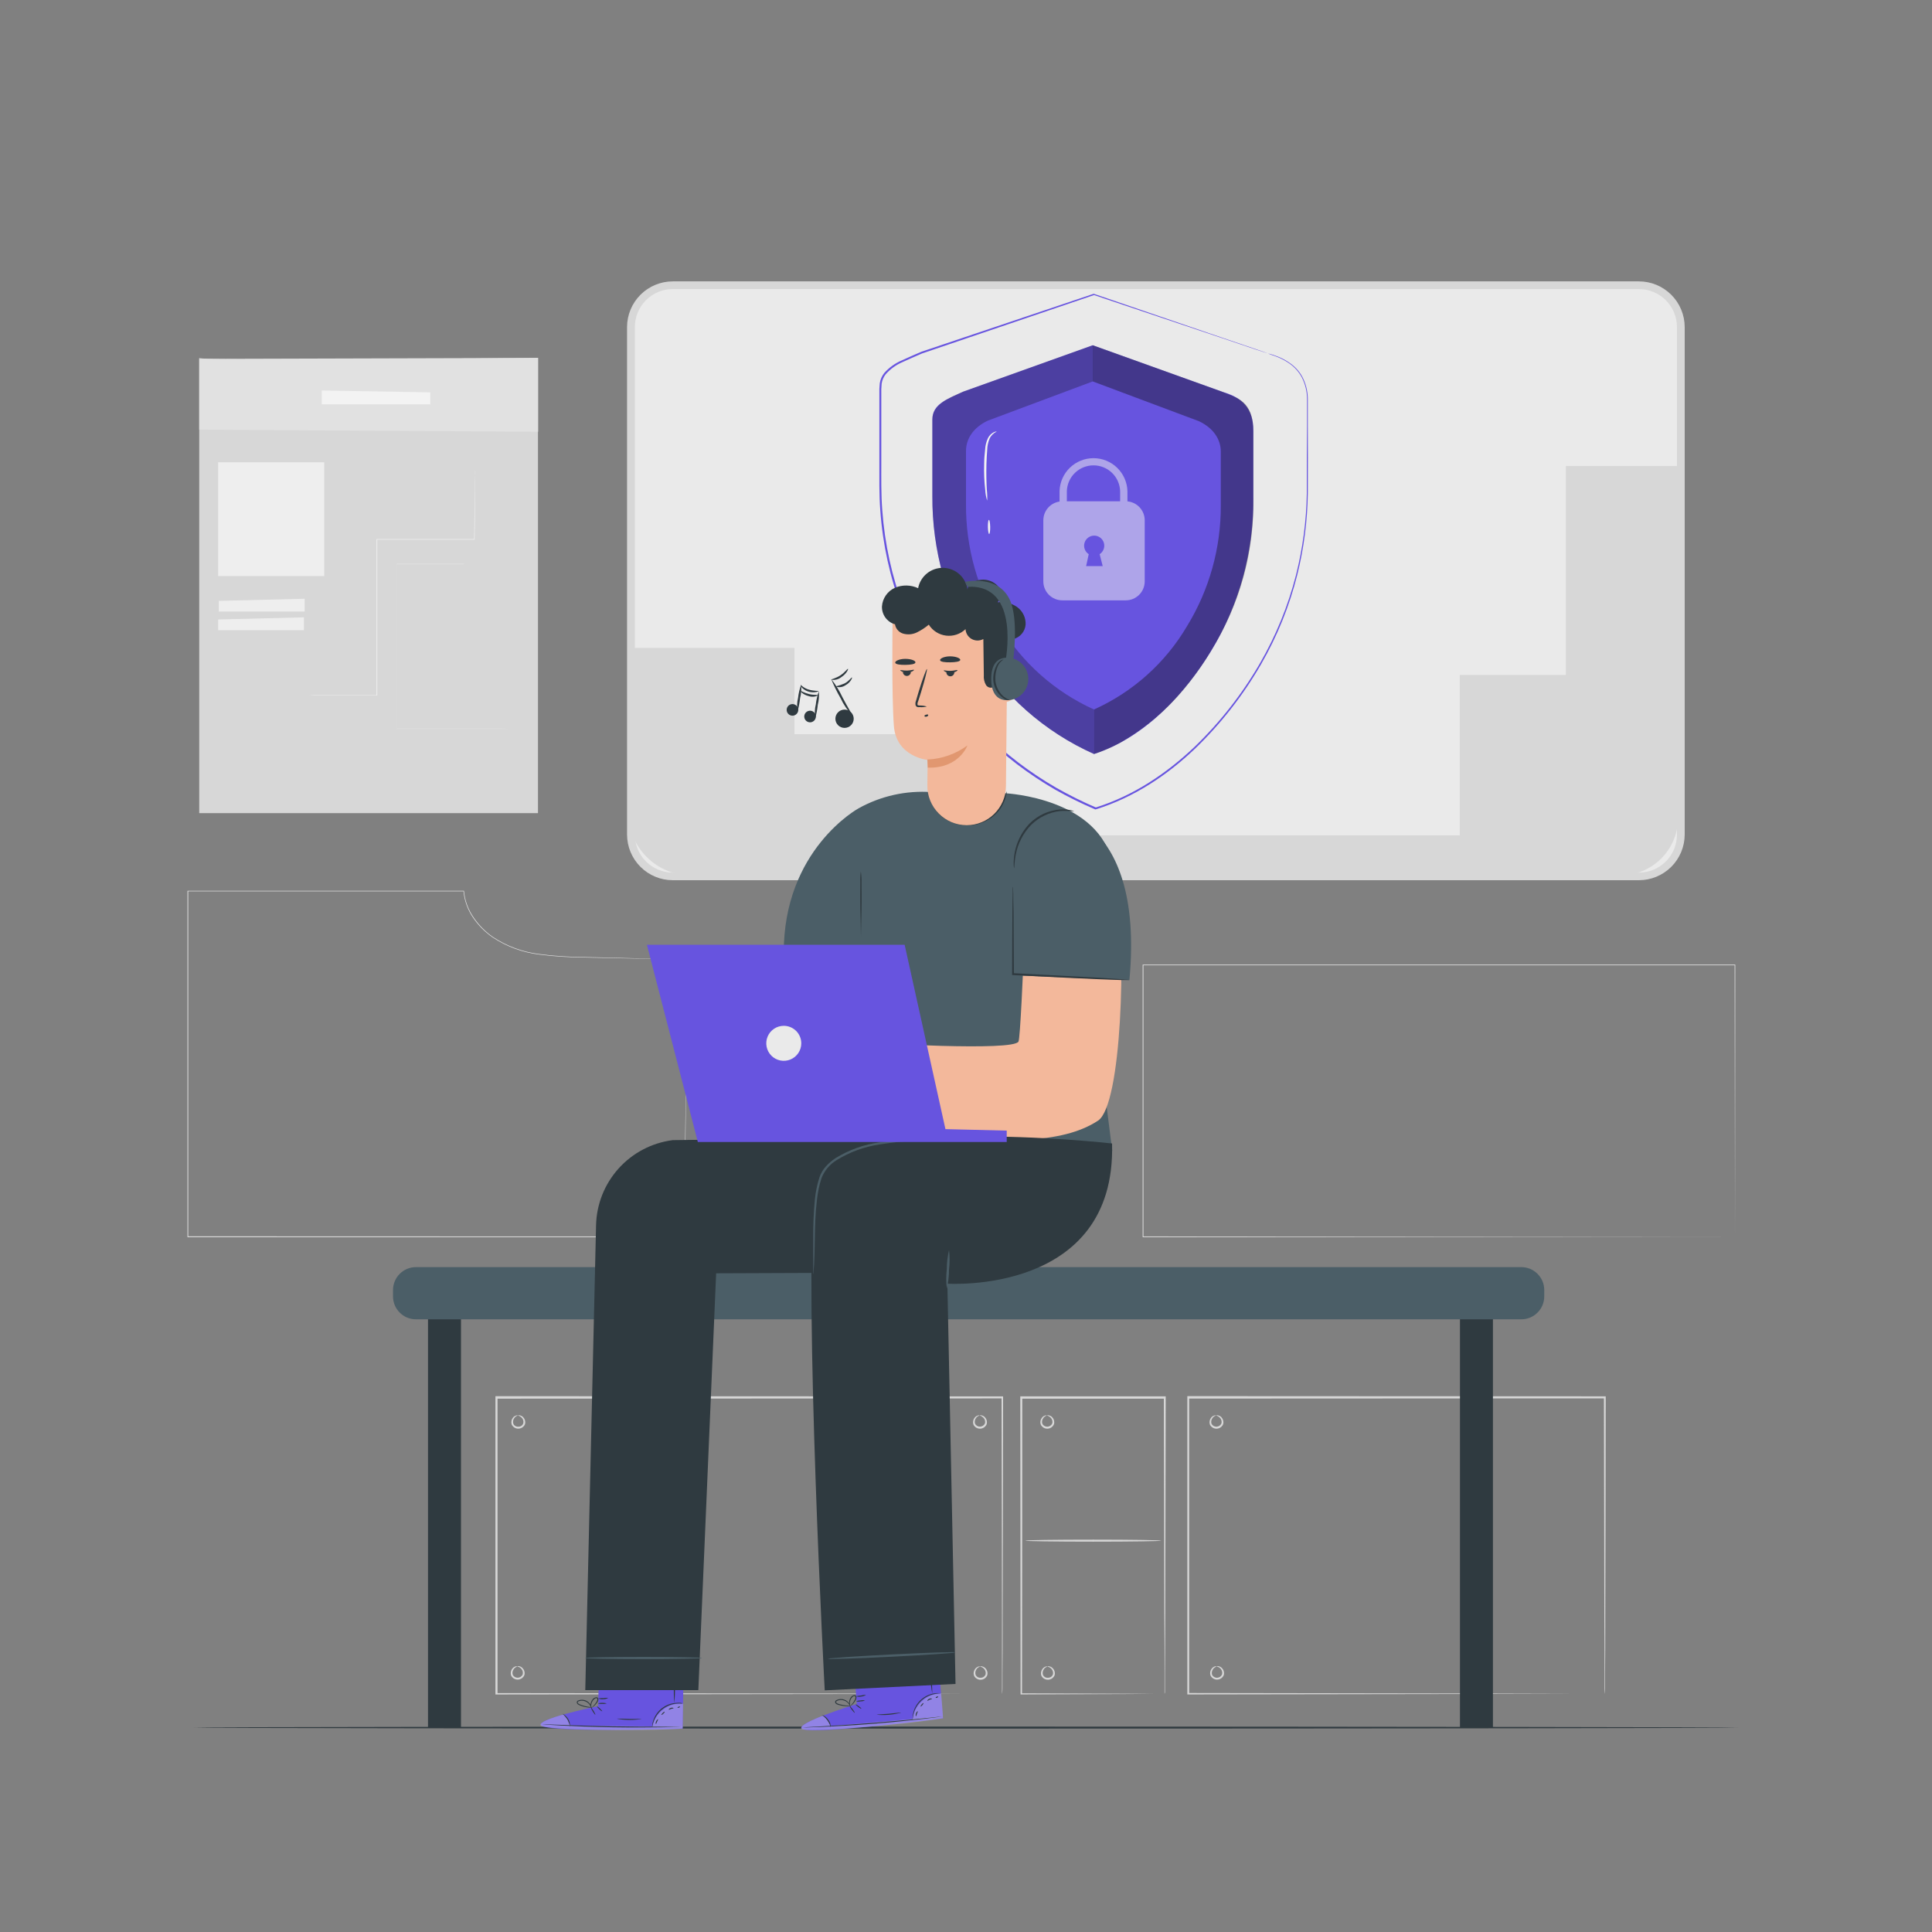 <svg width="330" height="330" viewBox="0 0 330 330" fill="none" xmlns="http://www.w3.org/2000/svg">
<rect x="0" y="0" width="330" height="330" fill="#808080" stroke="none"/>
<g opacity="0.9">
<path d="M279.926 48.721H114.913C110.965 48.721 107.765 51.921 107.765 55.869V142.54C107.765 146.488 110.965 149.688 114.913 149.688H279.926C283.873 149.688 287.074 146.488 287.074 142.54V55.869C287.074 51.921 283.873 48.721 279.926 48.721Z" fill="#F5F5F5"/>
<path d="M279.926 150.348H114.926C112.857 150.35 110.871 149.531 109.405 148.071C107.939 146.611 107.112 144.629 107.105 142.56V55.869C107.107 53.799 107.93 51.814 109.394 50.35C110.857 48.886 112.842 48.063 114.913 48.061H279.913C280.941 48.058 281.96 48.257 282.911 48.648C283.862 49.038 284.726 49.613 285.455 50.338C286.184 51.063 286.763 51.925 287.158 52.874C287.554 53.823 287.758 54.841 287.76 55.869V142.56C287.751 144.631 286.922 146.614 285.453 148.074C283.984 149.533 281.997 150.351 279.926 150.348ZM114.926 49.368C113.206 49.37 111.556 50.054 110.34 51.27C109.124 52.486 108.44 54.136 108.438 55.856V142.56C108.44 144.28 109.124 145.929 110.34 147.146C111.556 148.362 113.206 149.046 114.926 149.048H279.926C280.78 149.05 281.626 148.884 282.416 148.56C283.205 148.235 283.923 147.757 284.528 147.155C285.134 146.552 285.614 145.836 285.942 145.048C286.27 144.259 286.439 143.414 286.44 142.56V55.869C286.438 54.149 285.754 52.5 284.538 51.283C283.322 50.067 281.672 49.383 279.952 49.381L114.926 49.368Z" fill="#E0E0E0"/>
<path d="M107.323 110.669H135.703V125.4H161.561V142.679H249.341V115.289H267.458V79.609H286.638V139.669C286.638 142.284 285.599 144.792 283.75 146.641C281.901 148.491 279.393 149.53 276.778 149.53H118.061C116.65 149.53 115.254 149.253 113.95 148.714C112.647 148.175 111.463 147.384 110.466 146.386C109.469 145.389 108.678 144.205 108.138 142.902C107.599 141.598 107.322 140.202 107.323 138.791V110.669Z" fill="#E0E0E0"/>
<path d="M117.48 163.891C117.48 164.907 117.249 182.114 116.866 211.272V211.325H116.82H32.089H32.023V152.15H32.089H79.213H79.253V152.196C79.408 153.828 79.983 155.393 80.923 156.737C81.805 158.023 82.912 159.141 84.19 160.037C86.569 161.607 89.28 162.605 92.11 162.954C94.569 163.279 97.047 163.448 99.528 163.462L105.791 163.614L117.454 163.904L105.798 163.68L99.548 163.541C97.065 163.532 94.585 163.367 92.123 163.046C89.274 162.704 86.545 161.703 84.15 160.122C82.861 159.23 81.743 158.112 80.85 156.822C79.897 155.455 79.314 153.863 79.16 152.202L79.213 152.249H32.089L32.155 152.183V211.246L32.089 211.173L116.82 211.2L116.767 211.253C117.209 182.114 117.48 164.907 117.48 163.891Z" fill="#EBEBEB"/>
<path d="M171.145 289.337C171.145 289.337 171.145 289.021 171.145 288.42C171.145 287.819 171.145 286.928 171.145 285.78C171.145 283.45 171.145 280.031 171.145 275.642C171.145 266.878 171.105 254.239 171.072 238.729L171.204 238.861L84.81 238.9L84.982 238.729C84.982 256.648 84.982 273.768 84.982 289.351L84.823 289.192L146.975 289.265L164.795 289.311H169.554H170.782H171.204H170.801H169.594H164.868L147.048 289.351L84.79 289.43H84.625V289.271C84.625 273.689 84.625 256.568 84.625 238.649V238.478H84.803L171.197 238.517H171.336V238.649C171.336 254.192 171.277 266.858 171.263 275.649C171.263 280.025 171.263 283.43 171.23 285.754C171.23 286.902 171.23 287.78 171.23 288.394C171.23 289.007 171.145 289.337 171.145 289.337Z" fill="#E0E0E0"/>
<path d="M167.303 241.778C167.303 241.83 166.901 241.844 166.643 242.325C166.564 242.454 166.515 242.6 166.499 242.75C166.483 242.901 166.5 243.054 166.551 243.197C166.636 243.35 166.763 243.477 166.917 243.563C167.07 243.648 167.245 243.689 167.42 243.681C167.596 243.673 167.766 243.616 167.911 243.516C168.056 243.417 168.17 243.278 168.241 243.117C168.275 242.97 168.277 242.817 168.247 242.669C168.216 242.52 168.153 242.381 168.062 242.259C167.874 242.027 167.618 241.858 167.33 241.778C167.33 241.778 167.422 241.718 167.6 241.738C167.858 241.778 168.092 241.909 168.26 242.108C168.393 242.254 168.488 242.429 168.539 242.62C168.589 242.811 168.593 243.011 168.551 243.203C168.47 243.436 168.321 243.64 168.123 243.788C167.926 243.935 167.688 244.021 167.441 244.032C167.195 244.043 166.951 243.98 166.74 243.852C166.53 243.723 166.363 243.534 166.261 243.309C166.2 243.122 166.186 242.923 166.218 242.729C166.25 242.535 166.328 242.351 166.445 242.193C166.592 241.982 166.81 241.83 167.059 241.764C167.204 241.725 167.303 241.758 167.303 241.778Z" fill="#E0E0E0"/>
<path d="M88.44 241.778C88.44 241.83 88.037 241.844 87.78 242.325C87.701 242.454 87.651 242.6 87.635 242.75C87.619 242.901 87.637 243.054 87.688 243.197C87.764 243.359 87.889 243.493 88.045 243.581C88.201 243.668 88.381 243.705 88.559 243.685C88.738 243.689 88.913 243.637 89.061 243.535C89.208 243.433 89.319 243.286 89.377 243.117C89.414 242.97 89.417 242.817 89.386 242.668C89.355 242.519 89.291 242.38 89.199 242.259C89.012 242.025 88.755 241.857 88.466 241.778C88.466 241.778 88.559 241.718 88.737 241.738C88.994 241.778 89.229 241.909 89.397 242.108C89.53 242.253 89.626 242.429 89.678 242.619C89.73 242.81 89.735 243.01 89.694 243.203C89.612 243.436 89.462 243.639 89.264 243.786C89.065 243.933 88.828 244.018 88.581 244.029C88.335 244.04 88.09 243.978 87.879 243.85C87.668 243.721 87.501 243.533 87.397 243.309C87.337 243.122 87.322 242.923 87.354 242.729C87.386 242.535 87.465 242.351 87.582 242.193C87.73 241.98 87.951 241.828 88.202 241.764C88.341 241.725 88.44 241.758 88.44 241.778Z" fill="#E0E0E0"/>
<path d="M167.402 284.658C167.402 284.717 167 284.731 166.742 285.212C166.663 285.341 166.614 285.487 166.598 285.637C166.582 285.788 166.599 285.941 166.65 286.083C166.726 286.246 166.851 286.38 167.007 286.468C167.163 286.555 167.343 286.592 167.521 286.572C167.699 286.572 167.873 286.518 168.02 286.417C168.166 286.315 168.278 286.171 168.34 286.004C168.375 285.857 168.377 285.704 168.346 285.555C168.316 285.407 168.252 285.267 168.161 285.146C167.831 284.691 167.416 284.717 167.429 284.658C167.442 284.598 167.521 284.598 167.699 284.618C167.957 284.663 168.19 284.796 168.359 284.994C168.491 285.14 168.586 285.314 168.637 285.504C168.687 285.693 168.692 285.892 168.65 286.083C168.57 286.317 168.421 286.521 168.224 286.67C168.027 286.818 167.789 286.904 167.543 286.916C167.296 286.928 167.052 286.866 166.841 286.737C166.63 286.609 166.462 286.42 166.36 286.196C166.299 286.009 166.285 285.81 166.317 285.616C166.349 285.422 166.427 285.238 166.544 285.08C166.692 284.868 166.909 284.714 167.158 284.645C167.303 284.612 167.402 284.645 167.402 284.658Z" fill="#E0E0E0"/>
<path d="M178.801 241.778C178.801 241.83 178.398 241.844 178.141 242.325C178.062 242.455 178.012 242.6 177.995 242.75C177.978 242.9 177.994 243.053 178.042 243.197C178.126 243.352 178.253 243.481 178.407 243.568C178.562 243.655 178.738 243.696 178.914 243.688C179.091 243.68 179.262 243.622 179.408 243.521C179.554 243.42 179.668 243.28 179.738 243.117C179.773 242.97 179.775 242.817 179.744 242.669C179.713 242.52 179.65 242.381 179.56 242.259C179.37 242.025 179.112 241.856 178.82 241.778C178.82 241.778 178.913 241.718 179.098 241.738C179.354 241.78 179.587 241.911 179.758 242.108C179.889 242.255 179.983 242.43 180.034 242.621C180.084 242.811 180.089 243.011 180.048 243.203C179.967 243.436 179.818 243.64 179.621 243.788C179.423 243.935 179.185 244.021 178.939 244.032C178.692 244.043 178.448 243.98 178.237 243.852C178.027 243.723 177.86 243.534 177.758 243.309C177.696 243.122 177.68 242.923 177.712 242.728C177.745 242.534 177.824 242.35 177.943 242.193C178.087 241.979 178.306 241.826 178.556 241.764C178.708 241.725 178.801 241.758 178.801 241.778Z" fill="#E0E0E0"/>
<path d="M178.9 284.658C178.9 284.717 178.497 284.731 178.24 285.212C178.164 285.343 178.116 285.488 178.1 285.638C178.084 285.788 178.1 285.94 178.147 286.083C178.223 286.246 178.348 286.38 178.504 286.468C178.661 286.555 178.84 286.592 179.018 286.572C179.198 286.574 179.373 286.52 179.521 286.418C179.668 286.317 179.781 286.172 179.843 286.004C179.879 285.857 179.881 285.704 179.85 285.555C179.819 285.407 179.756 285.267 179.665 285.146C179.335 284.691 178.919 284.717 178.926 284.658C178.933 284.598 179.018 284.598 179.197 284.618C179.454 284.661 179.689 284.794 179.857 284.994C179.99 285.139 180.086 285.313 180.138 285.503C180.189 285.692 180.195 285.891 180.154 286.083C180.072 286.317 179.923 286.52 179.725 286.668C179.527 286.816 179.29 286.901 179.043 286.913C178.796 286.925 178.552 286.863 178.34 286.735C178.129 286.608 177.961 286.42 177.857 286.196C177.797 286.008 177.784 285.809 177.817 285.615C177.85 285.421 177.93 285.237 178.048 285.08C178.195 284.867 178.412 284.712 178.662 284.645C178.801 284.612 178.9 284.645 178.9 284.658Z" fill="#E0E0E0"/>
<path d="M207.695 241.778C207.695 241.83 207.293 241.844 207.035 242.325C206.957 242.455 206.907 242.6 206.89 242.75C206.873 242.9 206.889 243.053 206.936 243.197C207.021 243.352 207.148 243.481 207.302 243.568C207.457 243.655 207.632 243.696 207.809 243.688C207.986 243.68 208.157 243.622 208.303 243.521C208.448 243.42 208.563 243.28 208.633 243.117C208.667 242.97 208.669 242.817 208.639 242.669C208.608 242.52 208.545 242.381 208.454 242.259C208.265 242.025 208.006 241.856 207.715 241.778C207.715 241.778 207.808 241.718 207.992 241.738C208.249 241.779 208.483 241.91 208.652 242.108C208.783 242.255 208.878 242.43 208.928 242.621C208.979 242.811 208.984 243.011 208.943 243.203C208.862 243.436 208.713 243.64 208.515 243.788C208.318 243.935 208.08 244.021 207.833 244.032C207.587 244.043 207.343 243.98 207.132 243.852C206.922 243.723 206.755 243.534 206.653 243.309C206.592 243.122 206.578 242.923 206.61 242.729C206.642 242.535 206.72 242.351 206.837 242.193C206.982 241.979 207.201 241.826 207.451 241.764C207.603 241.725 207.702 241.758 207.695 241.778Z" fill="#E0E0E0"/>
<path d="M207.794 284.658C207.794 284.717 207.392 284.731 207.134 285.212C207.056 285.342 207.006 285.487 206.989 285.637C206.972 285.787 206.988 285.94 207.035 286.084C207.12 286.239 207.247 286.368 207.401 286.455C207.556 286.541 207.731 286.583 207.908 286.575C208.085 286.567 208.256 286.509 208.402 286.408C208.548 286.307 208.662 286.167 208.732 286.004C208.772 285.854 208.777 285.696 208.748 285.542C208.718 285.389 208.654 285.245 208.56 285.12C208.23 284.665 207.814 284.691 207.821 284.632C207.827 284.572 207.913 284.572 208.098 284.592C208.355 284.638 208.588 284.771 208.758 284.968C208.888 285.114 208.983 285.289 209.033 285.478C209.084 285.667 209.089 285.866 209.048 286.057C208.968 286.291 208.82 286.495 208.623 286.643C208.425 286.792 208.188 286.877 207.941 286.889C207.695 286.902 207.45 286.839 207.239 286.711C207.028 286.583 206.861 286.394 206.758 286.169C206.696 285.982 206.681 285.783 206.713 285.589C206.745 285.394 206.824 285.211 206.943 285.054C207.089 284.84 207.307 284.686 207.557 284.618C207.702 284.612 207.794 284.645 207.794 284.658Z" fill="#E0E0E0"/>
<path d="M88.341 284.658C88.341 284.717 87.938 284.731 87.681 285.212C87.602 285.341 87.552 285.487 87.536 285.637C87.52 285.788 87.538 285.941 87.589 286.084C87.674 286.237 87.801 286.364 87.954 286.45C88.108 286.535 88.282 286.576 88.458 286.568C88.634 286.56 88.803 286.503 88.948 286.403C89.093 286.304 89.208 286.165 89.278 286.004C89.32 285.853 89.325 285.695 89.294 285.541C89.263 285.387 89.197 285.243 89.1 285.12C88.77 284.665 88.354 284.691 88.361 284.632C88.367 284.572 88.453 284.572 88.631 284.592C88.889 284.635 89.123 284.768 89.291 284.968C89.424 285.113 89.521 285.287 89.573 285.476C89.624 285.666 89.63 285.865 89.588 286.057C89.507 286.29 89.358 286.494 89.16 286.641C88.962 286.789 88.724 286.875 88.478 286.887C88.231 286.899 87.987 286.837 87.775 286.709C87.564 286.581 87.395 286.393 87.292 286.169C87.233 285.982 87.219 285.783 87.251 285.59C87.283 285.396 87.36 285.212 87.476 285.054C87.626 284.841 87.846 284.687 88.097 284.618C88.242 284.612 88.341 284.645 88.341 284.658Z" fill="#E0E0E0"/>
<path d="M198.911 289.337C198.911 289.337 198.911 289.245 198.911 289.08C198.911 288.915 198.911 288.664 198.911 288.354C198.911 287.694 198.911 286.757 198.911 285.542C198.911 283.087 198.911 279.523 198.865 275.042C198.865 266.079 198.818 253.447 198.792 238.742L198.95 238.9H174.445L174.616 238.729C174.616 258.304 174.583 276.131 174.57 289.351L174.445 289.225L192.331 289.291L197.228 289.324H198.508H198.95H198.535H197.274L192.41 289.357L174.445 289.423H174.319V289.298C174.319 276.098 174.286 258.278 174.273 238.676V238.504H199.115V238.669C199.082 253.447 199.056 266.112 199.036 275.108C199.036 279.569 199.003 283.12 198.99 285.569C198.99 286.77 198.99 287.701 198.99 288.347C198.99 288.651 198.99 288.882 198.99 289.054C198.972 289.15 198.946 289.245 198.911 289.337Z" fill="#E0E0E0"/>
<path d="M198.35 263.155C198.35 263.254 193.142 263.327 186.734 263.327C180.325 263.327 175.111 263.254 175.111 263.155C175.111 263.056 180.312 262.983 186.734 262.983C193.156 262.983 198.35 263.063 198.35 263.155Z" fill="#E0E0E0"/>
<path d="M274.065 289.337C274.065 289.337 274.065 289.014 274.065 288.407C274.065 287.8 274.065 286.895 274.065 285.721C274.065 283.364 274.065 279.919 274.032 275.51C274.032 266.706 273.986 254.067 273.959 238.715L274.098 238.854L202.95 238.887L203.122 238.715C203.122 256.839 203.122 274.039 203.122 289.337L202.963 289.179L254.258 289.258L268.877 289.298H272.765H273.768H274.118H273.788H272.804H268.943L254.364 289.344L202.963 289.423H202.805V289.265C202.805 273.966 202.805 256.766 202.805 238.643V238.471H202.983L274.131 238.504H274.27V238.643C274.27 254.027 274.21 266.699 274.197 275.53C274.197 279.919 274.197 283.358 274.157 285.707C274.157 286.869 274.157 287.753 274.157 288.347C274.157 288.941 274.065 289.337 274.065 289.337Z" fill="#E0E0E0"/>
<path d="M34.03 61.136V138.89H91.892V61.123C91.892 61.123 34.03 61.763 34.03 61.136Z" fill="#E0E0E0"/>
<path d="M34.03 61.301V73.392L91.912 73.748V61.136L34.03 61.301Z" fill="#EBEBEB"/>
<path d="M54.965 66.7V69.069H73.498V67.016C73.498 67.016 55.44 66.7 54.965 66.7Z" fill="white"/>
<path d="M55.374 78.962H37.257V98.393H55.374V78.962Z" fill="#FAFAFA"/>
<path d="M52.846 118.741H53.645H55.942H64.363L64.31 118.793C64.31 113.012 64.31 105.369 64.31 97.013V92.077H64.376H81.035L80.982 92.129C81.041 88.526 81.088 85.589 81.121 83.549C81.121 82.553 81.121 81.767 81.167 81.2C81.213 80.632 81.167 80.375 81.167 80.375C81.167 80.375 81.167 80.659 81.167 81.2C81.167 81.741 81.167 82.52 81.167 83.549C81.167 85.615 81.114 88.552 81.074 92.129V92.182H81.022H64.363L64.436 92.11V96.98C64.436 105.349 64.436 112.992 64.436 118.76V118.8H64.383H55.961H53.665L52.846 118.741Z" fill="#FAFAFA"/>
<path d="M86.955 124.496H85.582H81.701H67.841H67.782V124.436C67.782 118.853 67.782 112.266 67.782 105.237V96.267H79.273L79.22 96.327C79.22 90.954 79.22 86.486 79.22 83.338C79.22 81.794 79.22 80.573 79.22 79.708C79.22 78.844 79.22 78.428 79.22 78.428C79.22 78.428 79.22 78.876 79.22 79.708C79.22 80.54 79.22 81.794 79.22 83.338C79.22 86.486 79.22 90.954 79.22 96.327V96.386H67.736L67.802 96.32C67.802 99.185 67.802 102.194 67.802 105.283C67.802 112.312 67.802 118.899 67.802 124.483L67.742 124.423H81.602H85.483L86.955 124.496Z" fill="#EBEBEB"/>
<path d="M37.376 102.636V104.458H52.034V102.273L37.376 102.636Z" fill="#FAFAFA"/>
<path d="M37.257 105.811V107.639H51.916V105.448L37.257 105.811Z" fill="#FAFAFA"/>
<path d="M296.34 211.272C296.34 210.289 296.34 193.452 296.287 164.828L296.34 164.881H195.235L195.307 164.815C195.307 181.143 195.307 196.858 195.307 211.259L195.241 211.193L296.353 211.259L195.241 211.325H195.175V164.762H195.248H296.353H296.399V164.815C296.38 193.426 296.34 210.289 296.34 211.272Z" fill="#EBEBEB"/>
<path d="M296.921 295.086C296.921 295.178 237.851 295.257 165.007 295.257C92.162 295.257 33.079 295.178 33.079 295.086C33.079 294.994 92.136 294.914 165.007 294.914C237.877 294.914 296.921 295.02 296.921 295.086Z" fill="#263238"/>
<path d="M78.738 224.631H73.108V295.079H78.738V224.631Z" fill="#263238"/>
<path d="M255.004 224.631H249.374V295.086H255.004V224.631Z" fill="#263238"/>
<path d="M259.849 216.434H71.049C68.884 216.434 67.129 218.189 67.129 220.354V221.43C67.129 223.595 68.884 225.35 71.049 225.35H259.849C262.014 225.35 263.769 223.595 263.769 221.43V220.354C263.769 218.189 262.014 216.434 259.849 216.434Z" fill="#455A64"/>
<path d="M208.989 66.99L186.648 58.971L164.531 66.891C161.707 68.211 159.251 69.023 159.251 71.65V84.744C159.203 93.94 161.717 102.967 166.511 110.814C171.303 118.744 178.405 125.017 186.866 128.793C195.908 125.856 202.66 118.021 206.785 111.329C211.591 103.485 214.116 94.458 214.078 85.259V73.478C214.078 69.723 212.084 67.894 208.989 66.99Z" fill="#644FE9"/>
<g opacity="0.3">
<path d="M186.866 121.189C180.163 118.162 174.545 113.161 170.762 106.854C166.964 100.645 164.969 93.501 165 86.223V77.035C165 74.956 166.254 73.003 168.749 71.841L186.655 65.149V58.971L164.538 66.891C162.215 67.901 159.258 69.023 159.258 71.65V84.744C159.209 93.94 161.723 102.967 166.518 110.814C171.309 118.744 178.412 125.017 186.872 128.793L186.866 121.189Z" fill="black"/>
</g>
<g opacity="0.4">
<path d="M186.866 128.793C188.381 128.296 189.85 127.667 191.255 126.912C194.701 124.958 197.831 122.495 200.541 119.605C203.004 116.956 205.17 114.045 207.002 110.926C211.872 103.028 214.331 93.881 214.078 84.606V73.788C214.078 68.403 211.299 68.007 208.976 66.99L186.648 58.971V65.149L204.772 71.94C207.266 73.108 208.52 75.055 208.52 77.141V86.328C208.551 93.606 206.554 100.748 202.752 106.953C199.056 113.225 193.506 118.197 186.866 121.183V128.793Z" fill="black"/>
</g>
<path opacity="0.5" d="M192.575 85.635V83.866C192.524 82.362 191.891 80.937 190.809 79.891C189.727 78.845 188.281 78.26 186.777 78.26C185.272 78.26 183.826 78.845 182.744 79.891C181.662 80.937 181.029 82.362 180.979 83.866V85.668C180.209 85.782 179.506 86.168 178.997 86.757C178.488 87.346 178.208 88.098 178.207 88.876V99.304C178.208 100.164 178.551 100.988 179.16 101.595C179.769 102.203 180.594 102.544 181.454 102.544H192.278C192.704 102.545 193.126 102.462 193.52 102.299C193.914 102.137 194.272 101.898 194.574 101.597C194.875 101.296 195.114 100.939 195.278 100.545C195.441 100.152 195.525 99.73 195.525 99.304V88.876C195.527 88.065 195.225 87.282 194.679 86.683C194.133 86.083 193.382 85.709 192.575 85.635ZM188.351 96.697H185.519L185.962 94.657C185.649 94.456 185.41 94.158 185.281 93.81C185.151 93.461 185.138 93.08 185.243 92.723C185.348 92.366 185.566 92.053 185.864 91.83C186.162 91.608 186.524 91.487 186.895 91.487C187.267 91.487 187.629 91.608 187.927 91.83C188.225 92.053 188.443 92.366 188.548 92.723C188.653 93.08 188.64 93.461 188.51 93.81C188.381 94.158 188.142 94.456 187.829 94.657L188.351 96.697ZM191.327 85.622H182.226V83.866C182.271 82.689 182.77 81.576 183.618 80.759C184.467 79.942 185.599 79.486 186.777 79.486C187.954 79.486 189.086 79.942 189.935 80.759C190.783 81.576 191.283 82.689 191.327 83.866V85.622Z" fill="white"/>
<path d="M168.617 85.51C168.428 84.922 168.317 84.312 168.287 83.695C168.116 82.219 168.054 80.732 168.102 79.246C168.102 78.375 168.188 77.55 168.267 76.798C168.297 76.111 168.465 75.438 168.762 74.818C168.977 74.396 169.318 74.052 169.739 73.834C170.042 73.689 170.234 73.696 170.234 73.722C169.695 73.972 169.262 74.404 169.013 74.943C168.77 75.541 168.638 76.179 168.623 76.824C168.564 77.57 168.518 78.388 168.491 79.253C168.445 80.976 168.491 82.553 168.557 83.662C168.63 84.275 168.65 84.893 168.617 85.51Z" fill="white"/>
<path d="M168.96 91.212C168.854 91.212 168.755 90.677 168.742 90.011C168.729 89.344 168.808 88.803 168.914 88.796C169.019 88.79 169.118 89.338 169.132 90.004C169.145 90.671 169.052 91.212 168.96 91.212Z" fill="white"/>
<path d="M216.572 60.364C217.176 60.508 217.768 60.7 218.341 60.938C219.042 61.218 219.707 61.581 220.321 62.02C221.189 62.613 221.908 63.399 222.42 64.317C223.037 65.483 223.368 66.78 223.384 68.099C223.384 69.538 223.384 71.095 223.384 72.778C223.384 76.138 223.417 79.979 223.384 84.262C223.322 88.969 222.715 93.654 221.575 98.221C220.237 103.54 218.169 108.649 215.431 113.401C212.366 118.722 208.569 123.585 204.151 127.849C199.531 132.264 193.829 136.171 187.169 138.244H187.11H187.051C184.718 137.247 182.442 136.123 180.233 134.878C177.974 133.569 175.798 132.12 173.719 130.542C169.427 127.258 165.607 123.401 162.367 119.077C155.355 109.837 151.184 98.756 150.361 87.186C150.15 84.447 150.209 81.741 150.203 79.081V71.207C150.203 69.888 150.203 68.647 150.203 67.386C150.182 66.75 150.204 66.112 150.269 65.479C150.365 64.834 150.629 64.227 151.034 63.717C151.865 62.778 152.896 62.039 154.051 61.552C155.153 61.03 156.262 60.575 157.351 60.093L186.78 50.193H186.813H186.853L208.685 57.658L214.513 59.638L216.011 60.159L216.52 60.35C216.52 60.35 216.341 60.304 216.005 60.192L214.493 59.697L208.646 57.717L186.833 50.385H186.905L157.502 60.37C156.42 60.852 155.305 61.307 154.202 61.829C153.089 62.298 152.094 63.011 151.292 63.914C150.919 64.384 150.677 64.945 150.592 65.538C150.532 66.154 150.512 66.774 150.533 67.393V71.214C150.533 73.781 150.533 76.402 150.533 79.055C150.533 81.708 150.487 84.414 150.698 87.133C151.52 98.639 155.67 109.658 162.644 118.846C165.868 123.145 169.668 126.98 173.936 130.245C176.002 131.815 178.165 133.255 180.411 134.554C182.617 135.808 184.891 136.938 187.222 137.94H187.11C193.71 135.894 199.353 132 203.973 127.631C208.377 123.393 212.164 118.559 215.226 113.269C217.951 108.55 220.018 103.481 221.371 98.201C222.518 93.655 223.136 88.991 223.212 84.302C223.212 80.025 223.212 76.177 223.252 72.818C223.252 71.135 223.252 69.571 223.252 68.145C223.25 66.844 222.935 65.563 222.334 64.409C221.836 63.504 221.139 62.723 220.295 62.126C219.678 61.687 219.014 61.32 218.315 61.03C217.883 60.849 217.443 60.691 216.995 60.555L216.572 60.364Z" fill="#644FE9"/>
<path d="M147.048 164.611L148.691 195.631L189.981 196.574L186.925 172.471L190.08 147.84C188.008 136.303 171.831 135.505 171.831 135.505L159.139 135.3C154.793 134.986 150.451 135.95 146.645 138.072C146.645 138.072 133.762 145.088 133.874 162.914" fill="#455A64"/>
<path d="M171.956 135.148C171.674 136.021 171.3 136.862 170.841 137.656C170.224 138.562 169.394 139.302 168.424 139.812C167.454 140.322 166.373 140.585 165.277 140.58C164.18 140.601 163.095 140.349 162.12 139.845C161.145 139.342 160.311 138.603 159.694 137.696C159.34 137.127 159.073 136.509 158.902 135.861C158.854 135.616 158.781 135.378 158.684 135.148C158.665 135.401 158.687 135.655 158.75 135.901C158.873 136.582 159.114 137.236 159.463 137.834C159.988 138.734 160.741 139.479 161.647 139.993C162.746 140.642 164.001 140.982 165.277 140.976C166.553 140.98 167.805 140.631 168.894 139.966C169.786 139.434 170.535 138.693 171.079 137.808C171.434 137.214 171.694 136.568 171.851 135.894C171.932 135.654 171.967 135.401 171.956 135.148Z" fill="#263238"/>
<path d="M181.658 145.53C179.691 147.099 178.083 149.073 176.945 151.317C175.806 153.561 175.163 156.024 175.058 158.539C174.742 166.419 174.253 177.362 173.963 177.91C173.059 179.599 149.173 178.161 146.659 177.982L143.623 177.045C143.623 177.045 138.039 172.214 137.023 173.666C136.006 175.118 139.953 176.049 140.719 178.9C141.484 181.751 133.551 179.52 133.036 179.17L130.99 178.59C130.99 178.59 132.205 182.484 133.241 183.718C136.541 187.678 144.124 189.658 144.124 189.658C144.124 189.658 175.058 199.71 187.552 191.413C191.638 188.701 192.331 162.109 190.786 151.813C190.49 149.849 189.492 148.058 187.978 146.772C186.464 145.486 184.536 144.792 182.549 144.817L181.658 145.53Z" fill="#FFBE9D"/>
<path d="M135.769 182.978C135.166 182.605 134.538 182.277 133.888 181.995C133.276 181.64 132.641 181.327 131.987 181.058C132.521 181.532 133.127 181.92 133.782 182.206C134.401 182.564 135.071 182.824 135.769 182.978Z" fill="#EB996E"/>
<path d="M186.78 141.814C190.588 145.457 194.278 152.77 192.911 167.402L172.616 166.564L173.138 146.54C173.167 145.537 173.42 144.553 173.876 143.659C174.333 142.765 174.982 141.984 175.778 141.372C177.364 140.123 179.343 139.482 181.36 139.563C183.377 139.644 185.299 140.442 186.78 141.814Z" fill="#455A64"/>
<path d="M146.335 291.06L145.794 283.384L160.162 282.269L161.08 293.489L160.195 293.614C156.235 294.142 140.078 296.023 137.366 295.423C134.343 294.756 146.335 291.06 146.335 291.06Z" fill="#644FE9"/>
<g opacity="0.3">
<path d="M155.859 293.779C155.978 292.55 156.547 291.408 157.456 290.572C158.35 289.731 159.529 289.26 160.756 289.252L161.073 293.265L155.859 293.779Z" fill="white"/>
</g>
<g opacity="0.3">
<path d="M140.494 293.08C140.494 293.08 136.31 294.644 136.897 295.311C137.485 295.977 153.892 294.69 161.08 293.489L161.033 293.172L141.893 294.829C141.893 294.829 141.332 293.04 140.494 293.08Z" fill="white"/>
</g>
<path d="M161.258 293.146L161.014 293.192L160.307 293.291L157.7 293.608C155.503 293.859 152.46 294.162 149.12 294.433C145.781 294.703 142.692 294.868 140.481 294.967L137.841 295.06H137.128C137.045 295.071 136.961 295.071 136.877 295.06H137.128L137.841 295.014L140.481 294.862C142.692 294.736 145.761 294.545 149.114 294.274C152.467 294.004 155.522 293.72 157.694 293.502L160.334 293.238L161.04 293.172C161.111 293.156 161.184 293.147 161.258 293.146Z" fill="#263238"/>
<path d="M141.9 295.053C141.658 294.176 141.107 293.417 140.349 292.915C140.808 293.044 141.202 293.337 141.458 293.74C141.764 294.107 141.922 294.575 141.9 295.053Z" fill="#263238"/>
<path d="M145.999 292.571C145.959 292.571 145.741 292.367 145.504 292.057C145.266 291.746 145.108 291.463 145.147 291.436C145.187 291.41 145.411 291.634 145.642 291.951C145.873 292.268 146.038 292.538 145.999 292.571Z" fill="#263238"/>
<path d="M147.114 291.865C147.114 291.905 146.85 291.766 146.586 291.568C146.322 291.37 146.124 291.166 146.157 291.126C146.19 291.087 146.428 291.225 146.692 291.43C146.956 291.634 147.18 291.826 147.114 291.865Z" fill="#263238"/>
<path d="M147.748 290.453C147.512 290.555 147.258 290.607 147.002 290.605C146.752 290.662 146.493 290.662 146.243 290.605C146.477 290.499 146.732 290.447 146.989 290.453C147.238 290.392 147.498 290.392 147.748 290.453Z" fill="#263238"/>
<path d="M147.926 289.476C147.689 289.656 147.404 289.762 147.107 289.78C146.817 289.855 146.51 289.839 146.23 289.733C146.509 289.668 146.794 289.626 147.081 289.608C147.358 289.539 147.641 289.495 147.926 289.476Z" fill="#263238"/>
<path d="M145.418 291.357C145.116 291.43 144.803 291.452 144.494 291.423C144.155 291.408 143.819 291.359 143.491 291.278C143.29 291.241 143.095 291.179 142.91 291.093C142.795 291.037 142.706 290.941 142.659 290.822C142.64 290.756 142.64 290.685 142.66 290.618C142.68 290.551 142.718 290.492 142.771 290.446C143.11 290.245 143.507 290.169 143.896 290.229C144.285 290.289 144.641 290.482 144.903 290.776C145.06 290.948 145.179 291.15 145.253 291.37C145.284 291.448 145.299 291.531 145.299 291.614C145.181 291.339 145.019 291.084 144.817 290.862C144.589 290.635 144.3 290.479 143.986 290.413C143.802 290.365 143.61 290.354 143.422 290.381C143.234 290.408 143.053 290.473 142.89 290.572C142.751 290.69 142.824 290.862 142.996 290.941C143.167 291.021 143.346 291.082 143.53 291.126C143.849 291.208 144.173 291.266 144.5 291.298C145.061 291.35 145.411 291.324 145.418 291.357Z" fill="#263238"/>
<path d="M145.2 291.416C145.063 291.225 145.007 290.989 145.042 290.756C145.053 290.511 145.12 290.272 145.24 290.057C145.307 289.914 145.41 289.791 145.538 289.699C145.666 289.606 145.815 289.548 145.972 289.529C146.02 289.534 146.066 289.548 146.108 289.571C146.15 289.594 146.186 289.625 146.216 289.663C146.245 289.701 146.267 289.744 146.28 289.79C146.292 289.836 146.295 289.884 146.289 289.931C146.281 290.079 146.241 290.224 146.17 290.354C146.065 290.568 145.932 290.768 145.774 290.948C145.51 291.258 145.286 291.383 145.273 291.364C145.259 291.344 145.444 291.185 145.675 290.875C145.812 290.692 145.93 290.496 146.025 290.288C146.131 290.083 146.19 289.727 145.959 289.7C145.728 289.674 145.51 289.945 145.378 290.143C145.264 290.332 145.192 290.543 145.167 290.763C145.155 290.981 145.166 291.2 145.2 291.416Z" fill="#263238"/>
<path d="M160.657 289.232C160.657 289.232 160.241 289.232 159.601 289.357C158.76 289.515 157.981 289.91 157.356 290.494C156.731 291.078 156.285 291.829 156.07 292.657C155.899 293.317 155.912 293.707 155.879 293.707C155.86 293.611 155.86 293.512 155.879 293.416C155.884 293.15 155.917 292.884 155.978 292.624C156.168 291.76 156.617 290.973 157.264 290.369C157.911 289.764 158.726 289.37 159.601 289.238C159.863 289.199 160.129 289.186 160.393 289.199C160.482 289.199 160.571 289.211 160.657 289.232Z" fill="#263238"/>
<path d="M158.697 283.371C158.879 284.344 158.998 285.327 159.053 286.315C159.173 287.296 159.235 288.283 159.238 289.271C159.057 288.299 158.938 287.316 158.882 286.328C158.762 285.347 158.701 284.359 158.697 283.371Z" fill="#263238"/>
<path d="M153.945 292.519C152.58 292.896 151.157 293.021 149.747 292.888C149.747 292.835 150.691 292.822 151.846 292.717C153.001 292.611 153.932 292.472 153.945 292.519Z" fill="#263238"/>
<path d="M156.757 292.294C156.796 292.327 156.697 292.499 156.618 292.723C156.539 292.948 156.506 293.146 156.453 293.146C156.4 293.146 156.361 292.921 156.453 292.664C156.545 292.406 156.724 292.268 156.757 292.294Z" fill="#263238"/>
<path d="M157.74 290.895C157.773 290.895 157.694 291.08 157.555 291.245C157.417 291.41 157.278 291.509 157.245 291.482C157.212 291.456 157.285 291.291 157.423 291.133C157.562 290.974 157.681 290.862 157.74 290.895Z" fill="#263238"/>
<path d="M159.192 290.169C159.192 290.222 158.994 290.235 158.789 290.328C158.585 290.42 158.44 290.539 158.4 290.512C158.36 290.486 158.459 290.275 158.717 290.163C158.974 290.05 159.199 290.123 159.192 290.169Z" fill="#263238"/>
<path d="M160.248 289.799C160.248 289.846 160.195 289.925 160.076 289.978C159.958 290.03 159.852 290.044 159.832 289.978C159.812 289.912 159.885 289.852 160.004 289.799C160.123 289.747 160.228 289.74 160.248 289.799Z" fill="#263238"/>
<path d="M102.168 291.423L102.359 283.734L116.774 284.005L116.609 295.258L115.711 295.304C111.751 295.449 95.462 295.759 92.816 294.908C89.872 293.951 102.168 291.423 102.168 291.423Z" fill="#644FE9"/>
<g opacity="0.3">
<path d="M111.382 295.02C111.622 293.81 112.299 292.729 113.282 291.984C114.248 291.243 115.456 290.892 116.668 291.001L116.596 295.027L111.382 295.02Z" fill="white"/>
</g>
<g opacity="0.3">
<path d="M96.155 292.875C96.155 292.875 91.839 294.03 92.36 294.749C92.882 295.469 109.336 295.766 116.609 295.258V294.941L97.416 294.749C97.416 294.749 97.02 292.921 96.155 292.875Z" fill="white"/>
</g>
<path d="M116.82 294.934H116.569L115.856 294.967L113.216 295.033C110.999 295.073 107.936 295.086 104.564 295.033C101.191 294.981 98.129 294.855 95.918 294.736L93.278 294.578L92.572 294.525C92.488 294.535 92.404 294.535 92.321 294.525C92.404 294.518 92.488 294.518 92.572 294.525H93.284L95.924 294.624C98.135 294.71 101.204 294.809 104.57 294.868C107.936 294.928 110.999 294.934 113.216 294.928H116.549C116.64 294.918 116.73 294.921 116.82 294.934Z" fill="#263238"/>
<path d="M97.396 294.974C97.288 294.539 97.131 294.119 96.928 293.72C96.677 293.345 96.382 293.002 96.05 292.697C96.474 292.898 96.828 293.224 97.063 293.63C97.299 294.037 97.406 294.505 97.37 294.974H97.396Z" fill="#263238"/>
<path d="M101.686 292.895C101.647 292.895 101.449 292.671 101.244 292.334C101.039 291.997 100.907 291.707 100.947 291.674C100.987 291.641 101.185 291.905 101.389 292.235C101.594 292.565 101.726 292.869 101.686 292.895Z" fill="#263238"/>
<path d="M102.861 292.301C102.861 292.334 102.604 292.182 102.359 291.951C102.115 291.72 101.944 291.509 101.977 291.476C102.01 291.443 102.234 291.595 102.478 291.826C102.722 292.057 102.894 292.268 102.861 292.301Z" fill="#263238"/>
<path d="M103.62 290.955C103.378 291.037 103.121 291.065 102.868 291.034C102.613 291.064 102.355 291.033 102.115 290.941C102.61 290.827 103.125 290.827 103.62 290.941V290.955Z" fill="#263238"/>
<path d="M103.897 289.997C103.646 290.16 103.351 290.241 103.052 290.228C102.757 290.272 102.456 290.226 102.188 290.096C102.472 290.055 102.759 290.039 103.046 290.05C103.328 290.01 103.612 289.992 103.897 289.997Z" fill="#263238"/>
<path d="M101.218 291.628C100.912 291.682 100.599 291.682 100.294 291.628C99.959 291.58 99.63 291.501 99.31 291.39C99.115 291.33 98.926 291.248 98.749 291.146C98.641 291.08 98.561 290.977 98.525 290.855C98.513 290.787 98.52 290.716 98.547 290.652C98.574 290.587 98.619 290.532 98.677 290.492C99.033 290.323 99.437 290.284 99.819 290.382C100.201 290.48 100.537 290.708 100.769 291.027C100.906 291.213 101.004 291.424 101.059 291.647C101.077 291.73 101.077 291.816 101.059 291.898C100.967 291.612 100.829 291.342 100.65 291.1C100.445 290.852 100.172 290.668 99.865 290.572C99.505 290.444 99.109 290.463 98.762 290.624C98.611 290.737 98.67 290.908 98.828 291.007C98.992 291.1 99.165 291.178 99.343 291.238C99.653 291.351 99.971 291.439 100.294 291.502C100.868 291.595 101.218 291.601 101.218 291.628Z" fill="#263238"/>
<path d="M100.98 291.674C100.868 291.473 100.833 291.239 100.881 291.014C100.918 290.776 101.011 290.55 101.152 290.354C101.231 290.217 101.345 290.104 101.481 290.024C101.618 289.944 101.772 289.901 101.93 289.898C102.023 289.921 102.103 289.977 102.155 290.057C102.207 290.137 102.225 290.234 102.208 290.327C102.182 290.476 102.126 290.618 102.043 290.743C101.915 290.943 101.764 291.126 101.594 291.291C101.444 291.451 101.262 291.577 101.059 291.661C101.059 291.661 101.244 291.496 101.508 291.205C101.658 291.037 101.791 290.853 101.904 290.657C102.036 290.466 102.128 290.116 101.904 290.07C101.68 290.024 101.429 290.268 101.284 290.453C101.153 290.63 101.061 290.832 101.013 291.047C100.983 291.254 100.972 291.464 100.98 291.674Z" fill="#263238"/>
<path d="M116.596 290.988C116.596 291.021 116.18 290.941 115.533 290.988C114.681 291.066 113.869 291.384 113.19 291.905C112.511 292.426 111.994 293.128 111.698 293.931C111.467 294.545 111.441 294.961 111.408 294.954C111.389 294.858 111.389 294.76 111.408 294.664C111.438 294.401 111.495 294.142 111.58 293.892C111.853 293.044 112.379 292.301 113.087 291.76C113.794 291.22 114.65 290.909 115.54 290.869C115.803 290.839 116.068 290.839 116.332 290.869C116.427 290.888 116.517 290.929 116.596 290.988Z" fill="#263238"/>
<path d="M115.21 284.962C115.29 285.947 115.314 286.937 115.282 287.925C115.306 288.912 115.271 289.899 115.177 290.882C115.096 289.896 115.072 288.907 115.104 287.918C115.084 286.932 115.12 285.945 115.21 284.962Z" fill="#263238"/>
<path d="M109.6 293.608C108.203 293.848 106.775 293.836 105.382 293.575C105.382 293.522 106.333 293.575 107.488 293.608C108.643 293.641 109.593 293.561 109.6 293.608Z" fill="#263238"/>
<path d="M112.424 293.661C112.424 293.694 112.339 293.859 112.24 294.07C112.141 294.281 112.088 294.472 112.035 294.472C111.982 294.472 111.962 294.241 112.081 293.997C112.2 293.753 112.391 293.621 112.424 293.661Z" fill="#263238"/>
<path d="M113.52 292.38C113.56 292.413 113.461 292.565 113.309 292.71C113.157 292.855 113.005 292.954 112.972 292.915C112.939 292.875 113.038 292.736 113.19 292.585C113.342 292.433 113.474 292.321 113.52 292.38Z" fill="#263238"/>
<path d="M115.045 291.773C115.045 291.826 114.84 291.819 114.629 291.892C114.418 291.964 114.259 292.07 114.226 292.037C114.193 292.004 114.312 291.806 114.576 291.72C114.84 291.634 115.058 291.72 115.045 291.773Z" fill="#263238"/>
<path d="M116.16 291.509C116.16 291.555 116.094 291.628 115.975 291.674C115.856 291.72 115.738 291.713 115.724 291.674C115.711 291.634 115.79 291.562 115.909 291.515C116.028 291.469 116.114 291.463 116.16 291.509Z" fill="#263238"/>
<path d="M114.84 194.746L164.267 194.126L153.938 217.365L122.324 217.49L119.282 288.684H99.97L101.812 209.273C101.896 205.696 103.256 202.267 105.646 199.604C108.036 196.942 111.299 195.221 114.847 194.753L114.84 194.746Z" fill="#263238"/>
<path d="M119.922 283.199C119.922 283.094 115.441 283.008 109.91 283.008C104.379 283.008 99.904 283.094 99.904 283.199C99.904 283.305 104.386 283.397 109.91 283.397C115.434 283.397 119.922 283.305 119.922 283.199Z" fill="#455A64"/>
<path d="M161.819 219.259L163.211 287.628L140.87 288.724C140.87 288.724 137.313 221.74 139.088 202.732C140.303 189.724 189.948 195.314 189.948 195.314C190.667 221.219 161.819 219.259 161.819 219.259Z" fill="#263238"/>
<path d="M163.211 282.236C162.928 282.19 162.64 282.179 162.353 282.203L160.01 282.256C158.03 282.322 155.305 282.441 152.295 282.592C149.285 282.744 146.553 282.903 144.58 283.035L142.25 283.219C141.96 283.223 141.672 283.263 141.392 283.338C141.678 283.38 141.968 283.391 142.256 283.371L144.599 283.312C146.579 283.252 149.305 283.134 152.315 282.982C155.324 282.83 158.057 282.672 160.03 282.533L162.36 282.355C162.647 282.349 162.933 282.309 163.211 282.236Z" fill="#455A64"/>
<path d="M162.103 213.517C161.85 214.598 161.721 215.706 161.72 216.817C161.592 217.913 161.592 219.02 161.72 220.117C161.973 219.035 162.102 217.928 162.103 216.817C162.23 215.72 162.23 214.613 162.103 213.517Z" fill="#455A64"/>
<path d="M162.967 194.258C162.827 194.241 162.685 194.241 162.545 194.258H161.337C160.288 194.291 158.763 194.344 156.889 194.449C155.014 194.555 152.777 194.72 150.289 195.109C147.583 195.475 144.985 196.409 142.666 197.848C142.065 198.251 141.517 198.728 141.035 199.267C140.562 199.802 140.198 200.426 139.966 201.102C139.568 202.353 139.305 203.643 139.181 204.95C138.975 207.144 138.883 209.346 138.904 211.55V215.998C138.904 216.487 138.904 216.883 138.904 217.206C138.886 217.346 138.886 217.488 138.904 217.628C138.94 217.49 138.96 217.349 138.963 217.206C138.963 216.935 139.022 216.546 139.049 215.998C139.108 214.949 139.141 213.431 139.174 211.556C139.207 209.682 139.247 207.445 139.531 204.989C139.665 203.709 139.93 202.447 140.323 201.221C140.823 199.953 141.721 198.883 142.883 198.172C145.153 196.763 147.69 195.841 150.335 195.466C152.777 195.083 155.008 194.891 156.875 194.746L161.311 194.436L162.512 194.337C162.666 194.33 162.819 194.303 162.967 194.258Z" fill="#455A64"/>
<path d="M165.086 140.95C164.2 140.945 163.324 140.766 162.508 140.422C161.692 140.078 160.952 139.576 160.33 138.944C159.709 138.313 159.219 137.565 158.887 136.744C158.556 135.923 158.39 135.044 158.4 134.158C158.4 131.828 158.466 129.809 158.466 129.809C158.466 129.809 153.074 129.307 152.678 123.968C152.282 118.628 152.453 106.306 152.453 106.306C155.409 104.815 158.71 104.139 162.014 104.349C165.318 104.559 168.507 105.647 171.25 107.501L172.082 108.062L171.824 134.303C171.809 136.077 171.091 137.773 169.828 139.018C168.565 140.264 166.86 140.958 165.086 140.95Z" fill="#FFBE9D"/>
<path d="M158.308 120.681C157.908 120.787 157.492 120.821 157.08 120.78C156.971 120.799 156.859 120.799 156.75 120.78C156.674 120.762 156.603 120.728 156.542 120.678C156.482 120.629 156.433 120.567 156.4 120.496C156.327 120.229 156.348 119.945 156.46 119.691L156.915 118.147C157.575 115.969 158.235 114.233 158.327 114.266C158.42 114.299 157.984 116.094 157.311 118.272C157.139 118.8 156.981 119.302 156.823 119.803C156.736 119.977 156.7 120.171 156.717 120.364C156.717 120.47 156.895 120.503 157.087 120.509C157.5 120.497 157.913 120.555 158.308 120.681Z" fill="#263238"/>
<path d="M158.4 129.736C160.87 129.63 163.252 128.791 165.244 127.327C165.244 127.327 163.832 131.287 158.473 131.116L158.4 129.736Z" fill="#EB996E"/>
<path d="M170.676 113.969C170.775 113.929 174.055 113.5 173.745 117.374C173.435 121.249 169.62 119.658 169.62 119.546C169.62 119.434 170.676 113.969 170.676 113.969Z" fill="#FFBE9D"/>
<path d="M170.94 118.279C170.94 118.279 170.999 118.331 171.112 118.391C171.265 118.474 171.446 118.493 171.613 118.444C171.875 118.305 172.096 118.1 172.253 117.848C172.409 117.597 172.496 117.308 172.504 117.011C172.543 116.679 172.505 116.343 172.392 116.028C172.368 115.904 172.312 115.787 172.232 115.689C172.151 115.591 172.047 115.515 171.93 115.467C171.854 115.439 171.77 115.439 171.694 115.467C171.618 115.495 171.554 115.548 171.514 115.619C171.455 115.724 171.475 115.804 171.455 115.81C171.435 115.817 171.376 115.738 171.415 115.579C171.449 115.485 171.511 115.404 171.593 115.348C171.706 115.279 171.84 115.255 171.97 115.282C172.127 115.327 172.269 115.411 172.385 115.527C172.5 115.642 172.585 115.785 172.63 115.942C172.766 116.292 172.816 116.671 172.775 117.044C172.768 117.39 172.658 117.726 172.459 118.01C172.261 118.293 171.982 118.511 171.659 118.635C171.552 118.659 171.441 118.657 171.335 118.631C171.228 118.605 171.129 118.554 171.046 118.483C170.94 118.371 170.94 118.285 170.94 118.279Z" fill="#EB996E"/>
<path d="M152.843 106.63C152.19 106.436 151.62 106.03 151.222 105.477C150.824 104.924 150.621 104.255 150.645 103.574C150.693 102.894 150.924 102.239 151.315 101.68C151.705 101.121 152.24 100.678 152.863 100.399C153.49 100.132 154.167 100 154.85 100.012C155.532 100.023 156.204 100.178 156.823 100.465C157.012 99.468 157.549 98.571 158.34 97.935C159.13 97.299 160.121 96.964 161.135 96.992C162.149 97.02 163.121 97.408 163.875 98.087C164.629 98.765 165.117 99.691 165.251 100.696C165.383 99.667 166.571 99.093 167.587 99.026C168.105 98.974 168.628 99.04 169.116 99.219C169.604 99.399 170.045 99.687 170.405 100.063C170.753 100.448 170.946 100.949 170.946 101.468C170.946 101.988 170.753 102.489 170.405 102.874C171.565 102.724 172.74 103.006 173.705 103.666C174.183 104.004 174.568 104.455 174.826 104.98C175.084 105.504 175.207 106.085 175.184 106.669C175.14 107.251 174.914 107.804 174.538 108.25C174.163 108.697 173.657 109.014 173.092 109.157C172.702 109.243 172.603 108.979 172.392 109.316C172.281 109.679 172.23 110.058 172.24 110.438C172.316 111.661 172.243 112.889 172.022 114.094C171.665 113.969 171.273 113.986 170.927 114.14C170.581 114.295 170.307 114.576 170.161 114.926C169.896 115.64 169.823 116.412 169.95 117.163C169.849 117.268 169.726 117.349 169.589 117.401C169.453 117.452 169.307 117.473 169.161 117.461C169.016 117.449 168.875 117.404 168.749 117.331C168.623 117.258 168.515 117.158 168.432 117.038C168.126 116.523 167.99 115.925 168.043 115.328L167.963 109.151C167.659 109.319 167.316 109.407 166.968 109.407C166.621 109.407 166.278 109.318 165.974 109.149C165.67 108.98 165.414 108.736 165.229 108.441C165.045 108.146 164.939 107.809 164.921 107.461C164.484 107.881 163.96 108.198 163.386 108.389C162.811 108.581 162.202 108.642 161.601 108.569C161 108.496 160.423 108.29 159.911 107.966C159.4 107.642 158.967 107.208 158.644 106.696C158.025 107.216 157.344 107.659 156.618 108.016C155.879 108.378 155.032 108.451 154.242 108.22C153.851 108.099 153.506 107.859 153.257 107.534C153.008 107.209 152.865 106.815 152.849 106.405L153.12 106.174" fill="#263238"/>
<path d="M171.956 195.063H119.196L110.497 161.37H154.519L161.489 192.865L171.956 193.116V195.063Z" fill="#644FE9"/>
<path d="M156.116 114.418C156.169 114.49 155.681 114.873 154.955 114.886C154.229 114.9 153.721 114.55 153.773 114.477C153.826 114.405 154.315 114.563 154.948 114.543C155.582 114.523 156.07 114.332 156.116 114.418Z" fill="#263238"/>
<path d="M154.216 114.774C154.216 114.955 154.288 115.129 154.416 115.257C154.544 115.385 154.718 115.457 154.899 115.457C155.08 115.457 155.254 115.385 155.382 115.257C155.51 115.129 155.582 114.955 155.582 114.774" fill="#263238"/>
<path d="M163.541 114.464C163.601 114.537 163.112 114.919 162.38 114.933C161.647 114.946 161.146 114.596 161.198 114.523C161.251 114.451 161.746 114.609 162.373 114.589C163 114.57 163.495 114.378 163.541 114.464Z" fill="#263238"/>
<path d="M161.647 114.84C161.647 115.02 161.719 115.193 161.846 115.321C161.974 115.448 162.147 115.52 162.327 115.52C162.507 115.52 162.68 115.448 162.808 115.321C162.935 115.193 163.007 115.02 163.007 114.84" fill="#263238"/>
<path d="M164.023 112.728C163.97 113.012 163.205 113.117 162.301 113.131C161.396 113.144 160.624 113.051 160.571 112.768C160.519 112.484 161.278 112.108 162.287 112.108C163.297 112.108 164.069 112.451 164.023 112.728Z" fill="#263238"/>
<path d="M156.361 113.157C156.314 113.441 155.549 113.553 154.645 113.566C153.74 113.579 152.968 113.48 152.909 113.197C152.849 112.913 153.622 112.537 154.631 112.537C155.641 112.537 156.42 112.86 156.361 113.157Z" fill="#263238"/>
<path d="M175.646 115.969C175.646 116.933 175.263 117.858 174.581 118.54C173.899 119.222 172.974 119.605 172.009 119.605C170.029 119.605 169.303 117.982 169.303 115.969C169.303 113.956 170.003 112.339 172.009 112.339C172.973 112.339 173.897 112.721 174.578 113.401C175.26 114.082 175.644 115.005 175.646 115.969Z" fill="#455A64"/>
<path d="M171.699 113.197C171.699 113.197 174.511 99.706 165.271 100.234L164.828 99.389C164.828 99.389 170.425 98.069 172.471 102.425C174.068 105.818 173.032 113.051 173.032 113.051L171.699 113.197Z" fill="#455A64"/>
<path d="M172.471 119.605C172.024 119.622 171.588 119.464 171.257 119.163C170.401 118.505 169.837 117.539 169.686 116.47C169.561 115.407 169.793 114.332 170.346 113.414C170.815 112.708 171.402 112.616 171.395 112.662C171.05 112.886 170.761 113.187 170.551 113.54C170.107 114.432 169.93 115.434 170.042 116.424C170.188 117.409 170.676 118.312 171.422 118.972C171.747 119.222 172.099 119.434 172.471 119.605Z" fill="#263238"/>
<path d="M158.539 122.1C158.591 122.179 158.492 122.344 158.281 122.404C158.07 122.463 157.892 122.404 157.905 122.278C157.918 122.153 158.044 122.113 158.189 122.074C158.334 122.034 158.486 121.994 158.539 122.1Z" fill="#263238"/>
<path d="M144.256 124.331C145.12 124.331 145.82 123.63 145.82 122.767C145.82 121.903 145.12 121.202 144.256 121.202C143.392 121.202 142.692 121.903 142.692 122.767C142.692 123.63 143.392 124.331 144.256 124.331Z" fill="#263238"/>
<path d="M145.596 122.245C144.764 121.353 144.078 120.335 143.563 119.229C142.954 118.182 142.42 117.092 141.966 115.969C142.722 116.923 143.364 117.962 143.88 119.064C144.797 120.833 145.669 122.186 145.596 122.245Z" fill="#263238"/>
<path d="M144.844 114.246C144.929 114.279 144.593 115.091 143.715 115.652C143.473 115.846 143.192 115.986 142.892 116.063C142.592 116.141 142.278 116.153 141.973 116.101C141.973 116.002 142.745 115.883 143.53 115.368C144.316 114.853 144.758 114.18 144.844 114.246Z" fill="#263238"/>
<path d="M145.523 115.718C145.609 115.718 145.312 116.563 144.421 117.038C144.175 117.211 143.889 117.322 143.59 117.36C143.291 117.398 142.987 117.362 142.705 117.256C143.234 117.129 143.751 116.957 144.25 116.741C145.042 116.325 145.431 115.672 145.523 115.718Z" fill="#263238"/>
<path d="M136.145 121.856C136.025 122.011 135.862 122.127 135.677 122.19C135.491 122.253 135.291 122.259 135.102 122.208C134.913 122.157 134.743 122.051 134.614 121.903C134.485 121.755 134.403 121.573 134.378 121.378C134.353 121.184 134.386 120.987 134.474 120.811C134.561 120.636 134.698 120.49 134.868 120.393C135.039 120.296 135.234 120.251 135.429 120.265C135.625 120.278 135.812 120.35 135.967 120.47C136.174 120.63 136.309 120.866 136.342 121.126C136.375 121.386 136.304 121.648 136.145 121.856Z" fill="#263238"/>
<path d="M136.231 121.506C136.101 120.738 136.13 119.952 136.316 119.196C136.402 118.43 136.577 117.677 136.838 116.952C136.911 117.722 136.85 118.499 136.66 119.249C136.581 120.012 136.438 120.767 136.231 121.506Z" fill="#263238"/>
<path d="M139.841 118.081C139.363 118.258 138.845 118.297 138.345 118.195C137.846 118.092 137.385 117.851 137.016 117.5C136.792 117.256 136.752 117.031 136.792 117.018C136.831 117.005 136.943 117.157 137.181 117.322C137.488 117.542 137.833 117.705 138.197 117.804C139.069 118.048 139.828 117.975 139.841 118.081Z" fill="#263238"/>
<path d="M139.148 122.991C139.028 123.146 138.866 123.262 138.681 123.324C138.495 123.387 138.296 123.393 138.107 123.343C137.918 123.292 137.749 123.186 137.62 123.039C137.491 122.892 137.408 122.711 137.382 122.517C137.357 122.323 137.389 122.126 137.475 121.95C137.561 121.775 137.697 121.629 137.866 121.53C138.036 121.432 138.23 121.386 138.425 121.398C138.62 121.41 138.807 121.48 138.963 121.598C139.067 121.677 139.154 121.776 139.22 121.889C139.285 122.002 139.328 122.127 139.345 122.256C139.362 122.386 139.354 122.517 139.32 122.643C139.286 122.769 139.228 122.888 139.148 122.991Z" fill="#263238"/>
<path d="M139.26 122.641C139.126 121.874 139.155 121.087 139.346 120.331C139.428 119.563 139.603 118.807 139.867 118.081C139.94 118.853 139.877 119.633 139.682 120.384C139.608 121.147 139.467 121.903 139.26 122.641Z" fill="#263238"/>
<path d="M139.755 118.754C139.511 118.891 139.241 118.975 138.962 119C138.683 119.025 138.402 118.99 138.138 118.899C137.221 118.681 136.686 118.1 136.752 118.041C136.818 117.982 137.412 118.371 138.217 118.562C139.022 118.754 139.735 118.655 139.755 118.754Z" fill="#263238"/>
<path d="M192.885 167.402C192.766 167.413 192.647 167.413 192.529 167.402H191.519L187.79 167.264C184.642 167.132 180.299 166.927 175.501 166.676L173.039 166.551H172.874V166.393C172.874 162.195 172.913 158.473 172.927 155.753C172.927 154.433 172.966 153.384 172.979 152.599C172.979 152.255 172.979 151.978 172.979 151.747C172.981 151.647 172.992 151.548 173.012 151.45C173.041 151.546 173.052 151.647 173.045 151.747C173.045 151.978 173.045 152.255 173.078 152.599C173.078 153.384 173.078 154.447 173.125 155.753C173.125 158.479 173.164 162.195 173.184 166.393L173.026 166.221L175.481 166.346C180.279 166.597 184.628 166.841 187.77 167.006L191.492 167.257L192.502 167.343C192.632 167.341 192.762 167.361 192.885 167.402Z" fill="#263238"/>
<path d="M183.48 138.6C182.694 138.502 181.901 138.478 181.111 138.527C179.214 138.735 177.445 139.582 176.095 140.93C174.775 142.312 173.879 144.044 173.514 145.919C173.224 147.358 173.283 148.289 173.217 148.282C173.16 148.067 173.136 147.845 173.144 147.622C173.106 145.041 174.077 142.548 175.85 140.672C177.249 139.263 179.11 138.407 181.091 138.263C181.683 138.224 182.278 138.264 182.86 138.382C183.077 138.418 183.287 138.492 183.48 138.6Z" fill="#263238"/>
<path d="M147.035 148.843C147.134 149.478 147.174 150.121 147.154 150.764C147.154 151.952 147.193 153.622 147.154 155.45C147.114 157.179 147.081 158.75 147.048 160.03C147.048 160.763 147.048 161.291 147.048 161.812C147.048 161.218 147.048 160.624 147.048 159.793C147.048 158.473 146.982 156.941 146.949 155.173C146.916 153.404 146.949 151.873 146.949 150.691C146.921 150.074 146.95 149.455 147.035 148.843Z" fill="#263238"/>
<path d="M136.864 178.2C136.866 178.792 136.691 179.37 136.364 179.863C136.036 180.355 135.569 180.74 135.023 180.967C134.477 181.194 133.876 181.254 133.295 181.14C132.715 181.025 132.181 180.741 131.763 180.323C131.344 179.905 131.058 179.372 130.943 178.792C130.827 178.212 130.885 177.611 131.112 177.064C131.338 176.517 131.721 176.05 132.213 175.721C132.704 175.392 133.283 175.217 133.874 175.217C134.666 175.217 135.426 175.531 135.986 176.09C136.547 176.649 136.862 177.408 136.864 178.2Z" fill="#F5F5F5"/>
</g>
</svg>
